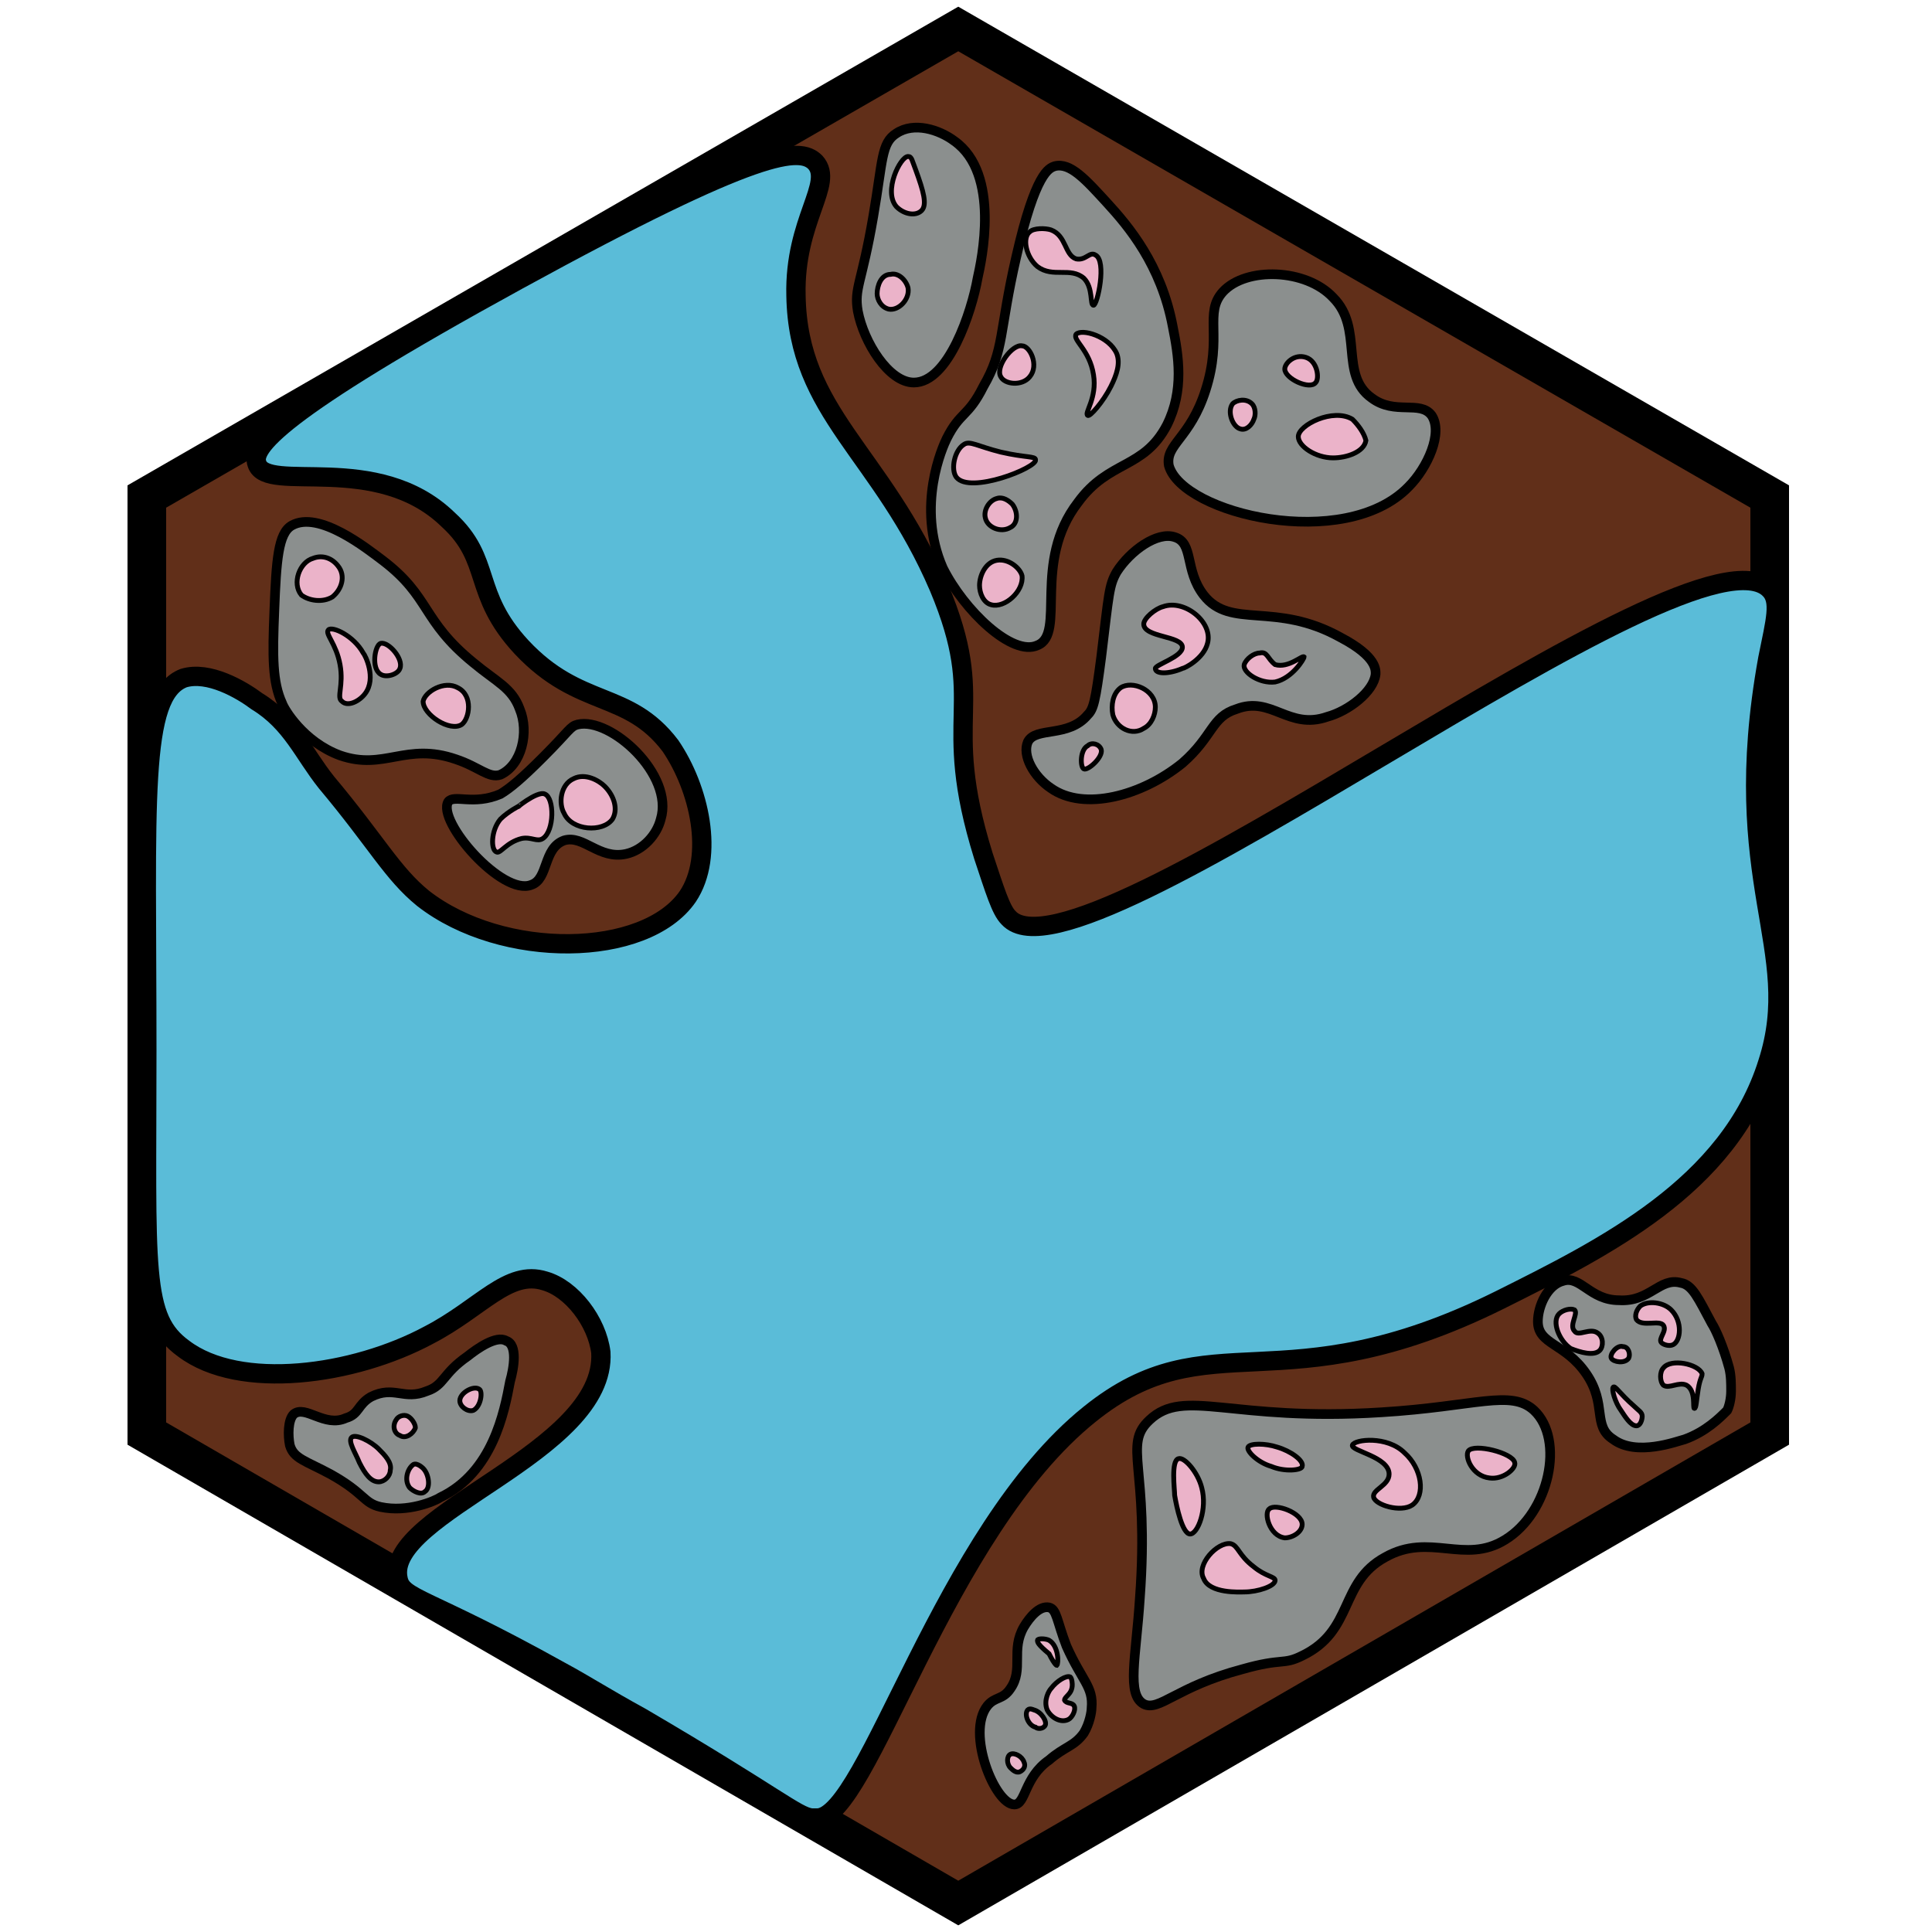 <?xml version="1.0" encoding="utf-8"?><!-- Generator: Adobe Illustrator 26.0.3, SVG Export Plug-In . SVG Version: 6.00 Build 0)  --><svg version="1.1" id="Ebene_2_00000126308112139821010380000011903406711838980787_"	 xmlns="http://www.w3.org/2000/svg" xmlns:xlink="http://www.w3.org/1999/xlink" x="0px" y="0px" viewBox="0 0 100 100"	 style="enable-background:new 0 0 100 100;" xml:space="preserve"><style type="text/css">	.st0{fill:#612F19;stroke:#000000;stroke-width:2;stroke-miterlimit:10;}	.st1{fill:#5abcd8;stroke:#000000;stroke-miterlimit:10;}	.st2{fill:#8B8F8E;stroke:#000000;stroke-width:0.5;stroke-miterlimit:10;}	.st3{fill:#8B8F8E;stroke:#000000;stroke-width:0.5;stroke-miterlimit:10;}	.st4{fill:#EBB3C9;stroke:#000000;stroke-width:0.25;stroke-miterlimit:10;}	.st5{fill:#EBB3C9;stroke:#000000;stroke-width:0.25;stroke-miterlimit:10;}	.st6{fill:none;stroke:#000000;stroke-width:0.25;stroke-miterlimit:10;}</style><polygon class="st0" points="7.6,74.2 49.6,98.5 91.6,74.2 91.6,25.7 49.6,1.5 7.6,25.7 "/><path class="st1" d="M91.5,55c1.9-5.9-2.1-9.3,0-20.9c0.4-2,0.7-3,0.1-3.6c-4-4.1-35.7,21.1-39.4,17c-0.4-0.4-0.7-1.4-1.3-3.2	c-2.3-7.4,0.3-7.7-2.3-13.9c-3-7-7.3-9-7.4-15.1c-0.1-3.9,2-5.8,1-6.9c-0.8-0.8-2.8-0.8-15.4,6.1c-12.6,6.9-13.8,8.7-13.5,9.5	c0.5,1.6,6.2-0.7,9.9,2.9c2.3,2.1,1.2,3.8,3.8,6.6c3,3.2,5.5,2.2,7.7,5.1c1.5,2.2,2.3,5.7,0.9,7.8c-2.2,3.2-9.6,3.3-13.7,0.1	c-1.6-1.3-2.4-2.9-5-6c-1.2-1.5-1.8-3.1-3.6-4.2c-0.8-0.6-2.5-1.6-3.8-1.2C7.2,36,7.6,41.4,7.6,54.4c0,11.4-0.3,13.8,1.9,15.4	c2.9,2.2,8.8,1.4,12.7-0.7c2.7-1.4,4.1-3.4,6-2.8c1.4,0.4,2.7,2.1,2.9,3.7c0.3,5.2-11.2,8.3-10.5,11.7c0.2,1.1,1.4,0.9,8.4,4.8	c1.3,0.7,2.2,1.3,4.2,2.4c7,4.1,8,5.1,8.8,5.2c0,0,0.2,0,0.3,0c2.6,0,6.5-14.8,14.1-20.9c6.2-5,9.9-0.3,21.2-5.9	C83,64.6,89.5,61.4,91.5,55z"/><path class="st2" d="M32.4,44.2c0.9-0.2,1.6-1,1.8-1.8c0.7-2.3-2.6-5.3-4.3-4.9c-0.4,0.1-0.4,0.3-1.8,1.7c-1.1,1.1-1.7,1.6-2.2,1.9	c-1.4,0.6-2.4,0-2.7,0.4c-0.6,1,2.8,4.9,4.3,4.3c0.9-0.3,0.6-1.9,1.7-2.3C30.2,43.2,31,44.5,32.4,44.2z"/><path class="st3" d="M26.9,36.7c-0.4-1.1-1.2-1.4-2.4-2.4c-2.7-2.2-2.2-3.4-4.7-5.3c-0.8-0.6-3.3-2.6-4.7-1.8	c-0.7,0.4-0.8,1.8-0.9,4.4c-0.1,2.4-0.1,3.7,0.4,4.8c0.1,0.3,1.1,2,3,2.7c2.3,0.8,3.4-0.7,6,0.2c1.2,0.4,1.7,1,2.3,0.8	C27,39.6,27.4,37.9,26.9,36.7z"/><g>	<path class="st2" d="M89.4,73c0.1-0.2,0.2-0.6,0.2-1c0-0.4,0-0.8-0.1-1.2c-0.3-1.1-0.7-2-0.9-2.3c-0.7-1.3-1-2-1.6-2.1		c-1.1-0.3-1.6,1-3.2,0.9c-1.5,0-2-1.3-2.9-1c-0.8,0.2-1.3,1.3-1.3,2.1c0,1.2,1.4,1.1,2.5,2.7c1.1,1.6,0.3,2.7,1.4,3.4		c1.2,0.9,3.3,0.1,3.7,0C88.3,74.1,89,73.4,89.4,73z"/>	<path class="st4" d="M87.7,72.9c0.1,0,0.1-0.4,0.2-1c0.1-0.6,0.2-0.6,0.2-0.8c-0.2-0.5-1.6-0.8-2-0.3c-0.2,0.2-0.2,0.7,0,0.9		c0.3,0.2,0.8-0.2,1.2,0C87.8,72,87.6,72.9,87.7,72.9z"/>	<path class="st4" d="M84.7,73.8c0.2,0,0.3-0.3,0.3-0.5c0-0.2-0.2-0.3-0.4-0.5c-0.8-0.7-1-1.1-1.1-1c-0.1,0.1,0.1,0.8,0.4,1.2		C84.1,73.3,84.4,73.8,84.7,73.8z"/>	<path class="st4" d="M86.6,69.6c-0.2,0.1-0.5,0-0.6-0.1c-0.2-0.2,0.3-0.6,0.1-0.9c-0.2-0.3-1.1,0.1-1.4-0.3c-0.1-0.2,0-0.5,0.2-0.7		c0.4-0.3,1.2-0.2,1.6,0.2C87.1,68.4,87,69.4,86.6,69.6z"/>	<path class="st4" d="M84.3,70.3c0.1-0.2,0-0.6-0.3-0.6c-0.3-0.1-0.7,0.4-0.6,0.6C83.5,70.5,84.1,70.6,84.3,70.3z"/>	<path class="st4" d="M82.8,69.9c0.2-0.2,0.2-0.7-0.1-0.9c-0.4-0.3-1,0.2-1.2-0.1c-0.3-0.3,0.2-0.9,0-1.1c-0.2-0.1-0.6,0-0.8,0.2		c-0.4,0.4,0,1.4,0.6,1.8C81.8,70,82.5,70.2,82.8,69.9z"/></g><g>	<path class="st2" d="M59.5,73.5c-1.4,1.3,0,2.4-0.5,9.2c-0.2,3.1-0.7,5,0.2,5.5c0.8,0.4,1.7-0.9,5.1-1.8c2.1-0.6,2.1-0.2,3.1-0.7		c2.7-1.3,1.9-3.8,4.3-5.1c2.3-1.3,4.1,0.4,6.2-0.9c2.3-1.4,3.1-5.2,1.5-6.7c-1.2-1.1-3-0.2-7.9,0.1C63.7,73.6,61.3,71.8,59.5,73.5z		"/>	<path class="st4" d="M61,75.5c0.3-0.1,1,0.7,1.2,1.5c0.3,1.1-0.2,2.4-0.6,2.4c-0.4,0-0.7-1.4-0.8-2C60.8,77.1,60.6,75.6,61,75.5z"		/>	<path class="st4" d="M65.7,78.1c0.3-0.3,1.7,0.2,1.7,0.8c0,0.4-0.5,0.7-0.9,0.7C65.7,79.5,65.4,78.3,65.7,78.1z"/>	<path class="st4" d="M63.7,79.9c0.4,0.1,0.4,0.6,1.2,1.2c0.6,0.5,1.1,0.5,1.1,0.7c0,0.3-0.9,0.6-1.6,0.6c-0.2,0-1.8,0.1-2.1-0.7		C61.9,81,63,79.8,63.7,79.9z"/>	<path class="st4" d="M65.8,75.9c-0.7-0.2-1.3-0.8-1.2-1c0.1-0.2,0.9-0.2,1.5,0c0.7,0.2,1.4,0.7,1.3,1		C67.4,76.1,66.5,76.2,65.8,75.9z"/>	<path class="st4" d="M70,74.8c-0.1,0.3,1.9,0.6,1.9,1.5c0,0.6-0.9,0.8-0.8,1.2c0.1,0.4,1.4,0.8,2,0.4c0.7-0.5,0.5-1.9-0.4-2.7		C71.8,74.3,70.1,74.5,70,74.8z"/>	<path class="st4" d="M76,75.1c-0.2,0.3,0.2,1.3,1.1,1.4c0.7,0.1,1.4-0.5,1.3-0.8C78.3,75.2,76.3,74.7,76,75.1z"/></g><g>	<path class="st3" d="M68.7,37.1c1.1-0.3,2.4-1.3,2.5-2.2c0-0.2,0.1-0.9-1.8-1.9c-3.4-1.9-5.7-0.4-7.1-2.2c-1-1.3-0.5-2.7-1.5-3		c-0.9-0.3-2.3,0.7-3,1.8c-0.4,0.7-0.4,1.1-0.8,4.4c-0.3,2.3-0.4,2.7-0.7,3c-1,1.2-2.7,0.6-3.1,1.4c-0.3,0.7,0.3,1.8,1.2,2.4		c1.7,1.2,4.7,0.4,6.8-1.3c1.6-1.4,1.5-2.4,2.8-2.8C65.8,36,66.7,37.8,68.7,37.1z"/>	<path class="st5" d="M65.2,33.8c-0.3,0-0.7,0.3-0.8,0.6c-0.1,0.4,0.8,1,1.6,0.9c0.9-0.2,1.5-1.2,1.5-1.3c-0.1-0.1-0.8,0.6-1.5,0.4		C65.6,34.1,65.6,33.7,65.2,33.8z"/>	<path class="st5" d="M61.2,34.6c0.1,0,1.1-0.5,1.3-1.3c0.3-1.1-1.2-2.3-2.3-1.9c-0.4,0.1-1,0.6-1,0.9c0,0.7,2,0.6,2,1.2		c0,0.5-1.4,0.9-1.4,1.1C59.8,34.9,60.5,34.9,61.2,34.6z"/>	<path class="st5" d="M59.8,36.6c0-0.9-1.2-1.4-1.8-1c-0.4,0.3-0.5,0.9-0.4,1.4c0.2,0.7,1,1.1,1.6,0.7C59.6,37.5,59.8,37,59.8,36.6z		"/>	<path class="st5" d="M57,38.8c-0.1-0.3-0.5-0.4-0.7-0.2c-0.4,0.2-0.4,1.1-0.2,1.2C56.3,39.9,57.1,39.2,57,38.8z"/></g><g>	<path class="st2" d="M72.9,25.2c1-1,1.8-2.8,1.2-3.7c-0.6-0.8-1.9,0-3.1-0.9c-1.7-1.2-0.4-3.6-2-5.2c-1.4-1.5-4.5-1.6-5.7-0.3		c-1,1.1,0,2.3-0.9,5.1c-0.8,2.5-2.1,2.8-1.9,3.9C61.2,26.6,69.6,28.6,72.9,25.2z"/>	<path class="st4" d="M70,21.7c-1-0.6-2.8,0.3-2.8,0.9c0,0.5,0.9,1.1,1.8,1.1c0.7,0,1.6-0.3,1.7-0.9C70.6,22.4,70.3,22,70,21.7z"/>	<path class="st4" d="M64.8,20.9c-0.3-0.3-0.8-0.2-1,0c-0.3,0.4,0,1.2,0.4,1.3c0.3,0.1,0.6-0.2,0.7-0.5C65,21.5,65,21.1,64.8,20.9z"		/>	<path class="st4" d="M68.1,19.8c0.2-0.2,0.1-1.1-0.5-1.3c-0.6-0.2-1.1,0.3-1.1,0.6C66.5,19.6,67.8,20.2,68.1,19.8z"/></g><g>	<path class="st3" d="M56.1,89.7c0.3-0.5,0.4-1.1,0.4-1.3c0.1-1.1-0.5-1.4-1.3-3.2c-0.5-1.3-0.5-1.9-0.9-2c-0.5-0.1-1,0.5-1.3,1		c-0.7,1.2,0,2.2-0.7,3.2c-0.4,0.6-0.8,0.4-1.2,0.9c-1.1,1.4,0.4,5.1,1.4,5.1c0.6,0,0.5-1.4,1.8-2.3C55.1,90.4,55.6,90.4,56.1,89.7z		"/>	<path class="st5" d="M55.1,88c0-0.2,0.4-0.3,0.4-0.8c0,0,0-0.3-0.1-0.4c-0.2-0.1-0.7,0.2-1,0.6c-0.1,0.1-0.4,0.6-0.2,1.1		c0.2,0.4,0.7,0.7,1.1,0.5c0.2-0.1,0.4-0.5,0.3-0.7C55.5,88.1,55.2,88.2,55.1,88z"/>	<path class="st5" d="M53.6,89.4c-0.4-0.1-0.6-0.7-0.4-0.9c0.1-0.1,0.3,0,0.3,0c0.4,0.1,0.7,0.6,0.6,0.8		C54,89.5,53.7,89.5,53.6,89.4z"/>	<path class="st5" d="M53,91.2c-0.1-0.3-0.5-0.5-0.7-0.4c-0.2,0.1-0.2,0.5,0,0.7c0.1,0.1,0.3,0.3,0.5,0.2C53,91.6,53.1,91.4,53,91.2		z"/>	<path class="st5" d="M54.7,86.2c0.1-0.1,0.1-1-0.4-1.3c-0.2-0.1-0.6-0.1-0.6,0c0,0.1,0,0.2,0.6,0.7C54.6,86.2,54.7,86.2,54.7,86.2z		"/></g><path class="st6" d="M54.1,23.3"/><g>	<path class="st3" d="M53.7,33.4c1.5-0.6-0.3-4.3,2.1-7.4c1.6-2.2,3.4-1.7,4.6-4c0.9-1.8,0.6-3.6,0.3-5.1c-0.6-3.2-2.3-5.2-3.4-6.4		c-1.1-1.2-1.9-2.1-2.7-1.9c-0.3,0.1-1,0.3-2,4.7c-0.9,3.9-0.6,4.8-1.7,6.7c-0.8,1.6-1.2,1.3-1.9,2.7c-0.2,0.4-1.6,3.5-0.2,6.7		C49.9,31.6,52.4,34,53.7,33.4z"/>	<path class="st5" d="M57.5,20c0.3-0.6,0.5-1.2,0.3-1.7c-0.4-0.9-1.8-1.3-2.1-1c-0.2,0.3,0.7,0.8,0.9,2.1c0.2,1.2-0.5,2-0.3,2.1		C56.4,21.6,57.1,20.8,57.5,20z"/>	<path class="st5" d="M53.6,23.8c0-0.2-0.5-0.1-1.8-0.4c-1.2-0.3-1.6-0.6-1.9-0.4c-0.5,0.3-0.7,1.3-0.4,1.7		C50.2,25.6,53.7,24.2,53.6,23.8z"/>	<path class="st5" d="M52.4,26.1c-0.2-0.2-0.5-0.4-0.8-0.3c-0.4,0.1-0.7,0.6-0.6,1c0.1,0.5,0.8,0.8,1.3,0.5		C52.7,27.1,52.7,26.5,52.4,26.1z"/>	<path class="st5" d="M51.6,29c-0.6,0.1-0.9,0.8-0.9,1.3c0,0.4,0.2,0.9,0.6,1c0.7,0.2,1.7-0.7,1.6-1.5C52.8,29.4,52.2,28.9,51.6,29z		"/>	<path class="st5" d="M53.3,19.5c0.5-0.6,0-1.6-0.4-1.6c-0.5-0.1-1.4,1.1-1.1,1.6C52,19.9,52.9,20,53.3,19.5z"/>	<path class="st5" d="M56.6,15.8c-0.2,0,0-0.9-0.5-1.4c-0.7-0.6-1.6,0-2.4-0.6c-0.6-0.5-0.8-1.5-0.4-1.8c0.2-0.2,0.8-0.2,1.1-0.1		c0.8,0.3,0.7,1.3,1.3,1.5c0.5,0.1,0.7-0.4,1-0.2C57.3,13.5,56.8,15.8,56.6,15.8z"/></g><g>	<path class="st2" d="M47.3,19.8c1.8,0,3-3.7,3.3-5.4c0.2-0.9,1.2-5.4-1.2-7.1c-0.8-0.6-2.1-1-3-0.4c-0.8,0.5-0.7,1.4-1.2,4.3		c-0.6,3.5-1,3.7-0.8,4.9C44.7,17.7,46,19.8,47.3,19.8z"/>	<path class="st4" d="M46,16c0.5,0.1,1.1-0.5,1-1.1c-0.1-0.4-0.5-0.8-0.9-0.7c-0.5,0-0.7,0.6-0.7,1C45.4,15.5,45.6,15.9,46,16z"/>	<path class="st4" d="M47.7,10.9c0.3-0.3,0.1-1-0.3-2.1c-0.2-0.5-0.2-0.7-0.4-0.7c-0.4,0-1.3,1.8-0.6,2.6		C46.8,11.1,47.4,11.2,47.7,10.9z"/></g><path class="st4" d="M31.7,42.4c0.3-0.5,0.1-1.2-0.4-1.7c-0.3-0.3-1-0.7-1.6-0.4c-0.7,0.3-0.8,1.3-0.5,1.8	C29.6,43,31.2,43.1,31.7,42.4z"/><path class="st4" d="M28.1,43.4c0.6-0.4,0.6-2.1,0.1-2.3c-0.4-0.2-1.7,0.9-1.3,0.6l0,0c0,0-0.6,0.3-1,0.7c-0.5,0.6-0.5,1.6-0.2,1.7	c0.2,0.1,0.5-0.5,1.3-0.7C27.5,43.3,27.8,43.6,28.1,43.4z"/><path class="st5" d="M23.9,37.5c0.4-0.3,0.6-1.5-0.2-1.9c-0.7-0.4-1.7,0.2-1.8,0.7C21.9,37,23.3,37.9,23.9,37.5z"/><path class="st5" d="M19.7,34.9c0.3,0.2,0.9,0,1-0.3c0.2-0.5-0.6-1.4-1-1.3C19.4,33.4,19.2,34.6,19.7,34.9z"/><path class="st5" d="M18.9,35.9c0.6-0.8,0-2-0.1-2.1c-0.5-0.9-1.6-1.4-1.8-1.2c-0.2,0.2,0.4,0.7,0.6,1.8c0.2,1.1-0.2,1.7,0.1,1.9	C18,36.6,18.6,36.3,18.9,35.9z"/><path class="st5" d="M17.2,30.9c0.5-0.4,0.7-1.1,0.3-1.6c-0.3-0.4-0.8-0.6-1.3-0.4c-0.7,0.2-1.1,1.3-0.6,1.9	C16,31.1,16.7,31.2,17.2,30.9z"/><g>	<path class="st3" d="M15,74.8c0.2,0.7,0.8,0.8,2.1,1.5c1.8,1,1.7,1.5,2.6,1.7c1.4,0.3,2.8-0.3,3.1-0.5c2.7-1.3,3.3-4.4,3.6-6		c0.2-0.7,0.4-1.9-0.2-2.1c-0.5-0.3-1.5,0.4-2,0.8c-1.3,0.9-1.2,1.5-2.1,1.8c-1.2,0.5-1.7-0.3-2.9,0.3c-0.7,0.4-0.6,0.9-1.3,1.1		c-1.1,0.5-2.1-0.7-2.7-0.2C14.9,73.5,14.9,74.3,15,74.8z"/>	<path class="st5" d="M18.2,74.4c-0.2,0.2,0.2,0.8,0.4,1.3c0.3,0.6,0.6,1,1,1c0.3,0,0.6-0.3,0.6-0.6c0.1-0.4-0.3-0.8-0.6-1.1		C19.2,74.6,18.4,74.2,18.2,74.4z"/>	<path class="st5" d="M21.5,73.9c-0.1,0.3-0.5,0.6-0.8,0.4c-0.3-0.1-0.4-0.5-0.2-0.8c0.1-0.2,0.4-0.3,0.6-0.2		C21.3,73.4,21.5,73.7,21.5,73.9z"/>	<path class="st5" d="M23.8,72.5c0,0.3,0.4,0.6,0.7,0.5c0.4-0.2,0.5-1,0.3-1.1C24.5,71.7,23.8,72.1,23.8,72.5z"/>	<path class="st5" d="M21.9,76c0.3,0.3,0.4,1,0.1,1.2c-0.2,0.2-0.6,0-0.8-0.2c-0.3-0.4-0.1-1,0.2-1.2C21.6,75.7,21.9,76,21.9,76z"/></g></svg>